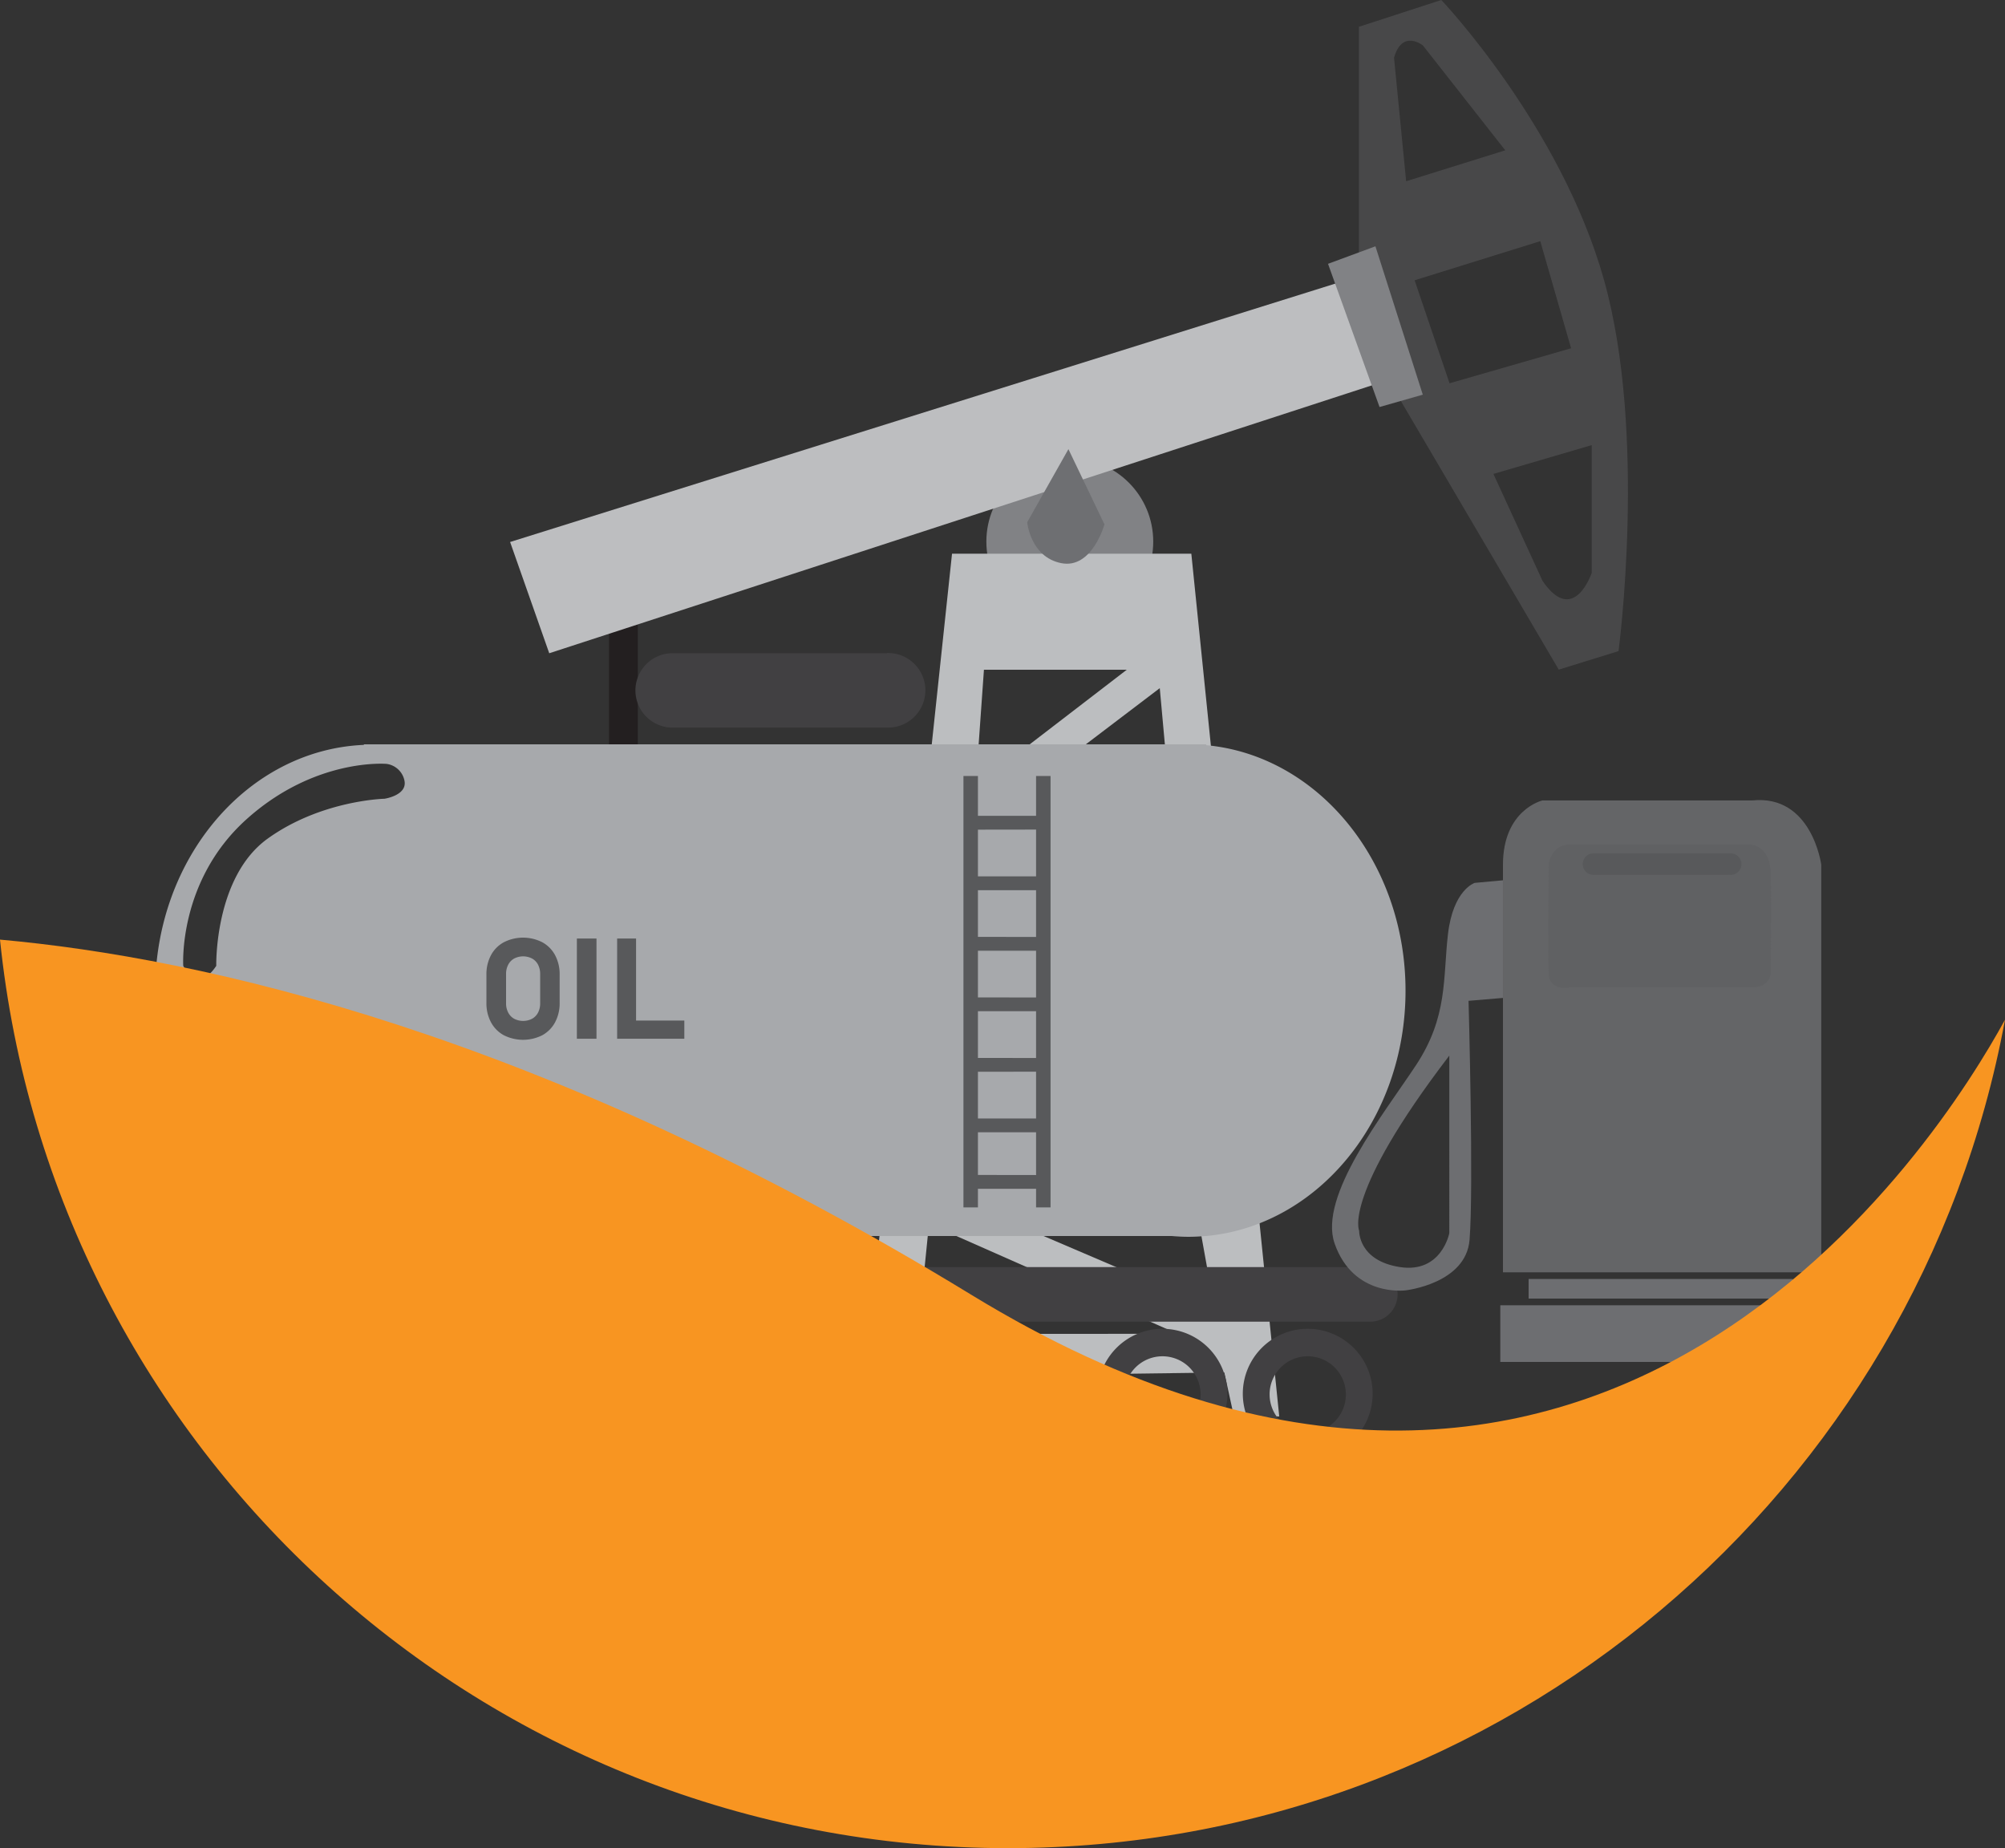 <svg xmlns="http://www.w3.org/2000/svg" viewBox="0 0 496.94 458.02"><rect x="0" y="0" width="496.94" height="458.02" fill="#333333" stroke="none"/><defs><style>.cls-1{fill:#231f20;}.cls-1,.cls-6{stroke:#231f20;stroke-miterlimit:10;}.cls-2{fill:#818285;}.cls-3{fill:#bdbec0;}.cls-4{fill:#595a5c;opacity:0.56;isolation:isolate;}.cls-5{fill:#bcbec0;}.cls-6{fill:#fff;}.cls-7{fill:#6e6f72;}.cls-8{fill:#a7a9ac;}.cls-12,.cls-9{fill:#58595b;}.cls-10{fill:#414042;}.cls-11{fill:#939598;opacity:0.52;}.cls-12{opacity:0.34;}.cls-13{fill:#6d6e71;}.cls-14{fill:#f89521;}</style></defs><g id="Machine"><g id="Machine-2" data-name="Machine"><rect class="cls-1" x="151.45" y="148.53" width="6.13" height="129.27"/><circle class="cls-2" cx="265.15" cy="134.23" r="20.68"/><polygon class="cls-3" points="336.81 68.45 126.43 134.32 136.13 161.89 345.49 93.72 336.81 68.45"/><path class="cls-4" d="M405.06,111.14c-10.72-38.3-40.34-69.45-40.34-69.45L344.3,48.33V105l10.21,35.75,39.32,66.89,14.81-4.59S415.79,149.46,405.06,111.14ZM353,56c2-7.15,7.15-3.06,7.15-3.06l20.42,26L356,86.61Zm5.1,55.15,31.15-9.7L396.89,128l-30.13,8.68ZM402,183.67s-4.45,13.28-12.18,2l-12.19-26.53L402,152Z" transform="translate(-7.49 -41.69)"/><polygon class="cls-2" points="329.15 65.38 341.92 100.87 352.64 97.81 340.9 61.04 329.15 65.38"/><path class="cls-5" d="M302.76,178.91H243.45L220.72,392.69h11.36l1.92-9.87,76.94-1,2.38,10.89h11.23Zm1.37,151.83-54.81-1.37,52.42-28.93Zm-6.47-88.51H255.45l39.49-30Zm1.7,38.82-43.91-27.91h1.7l40.51,2.72Zm-48-73.38h35.4l-37.44,28.77Zm-4.77,48.17,49,31.32H243.45Zm-3.14,42.56h47.06L241.15,325ZM235,372.27,237.74,345l61.62,27.24Zm12.26-32.34,56.85,1.7,4.42,24.51Z" transform="translate(-7.49 -41.69)"/><path class="cls-6" d="M255.45,178.91" transform="translate(-7.49 -41.69)"/><path class="cls-7" d="M272.3,153l-10.22,18.11s.77,8.61,8.43,10.14,10.72-9.61,10.72-9.61Z" transform="translate(-7.49 -41.69)"/><circle class="cls-1" cx="154.51" cy="294.28" r="40.98"/></g></g><g id="Tank"><path class="cls-8" d="M306.47,226.37v-.22H97.68v.14c-28.76,1.22-51.74,28-51.74,61,0,33.7,24.08,61,53.78,61a49.53,49.53,0,0,0,5.19-.29H297.84c1.4.12,2.8.2,4.22.2s2.83-.08,4.23-.2h.18v0c27.64-2.54,49.38-28.78,49.38-60.79S334.11,228.91,306.47,226.37ZM102.79,239.64s-15.66.34-28.94,9.87-12.76,31.54-12.76,31.54c-4.6,7-8.18,0-8.18,0s-1.36-21,15.66-36.31S103.3,231,103.3,231a5.23,5.23,0,0,1,4.42,4.08C108.57,238.79,102.79,239.64,102.79,239.64Z" transform="translate(-7.49 -41.69)"/><path class="cls-9" d="M264.28,234v9.87H249.87V234h-3.59V340.91h3.59V336.3h14.41v4.61h3.59V234Zm0,13.28v11.59H249.87V247.3Zm-14.41,56.59V292.3h14.41v11.59Zm14.41,3.41v11.59H249.87V307.3Zm-14.41-18.41V277.3h14.41v11.59Zm0-15V262.3h14.41v11.59Zm0,59V322.3h14.41v10.59Z" transform="translate(-7.49 -41.69)"/><path class="cls-10" d="M227.3,203.58H173.77v0a9.22,9.22,0,0,0,0,18.42v0H227.3a9.24,9.24,0,1,0,0-18.47Z" transform="translate(-7.49 -41.69)"/><path class="cls-10" d="M245.56,372.58H156.05v0c-8.1.22-14.54,3.38-14.54,7.25s6.44,7,14.54,7.26v0h89.51c8.53,0,15.44-3.26,15.44-7.28S254.09,372.58,245.56,372.58Z" transform="translate(-7.49 -41.69)"/><path class="cls-10" d="M346.85,355.7h-291a6.77,6.77,0,0,0,0,13.53h291a6.77,6.77,0,1,0,0-13.53Z" transform="translate(-7.49 -41.69)"/><path class="cls-10" d="M74.62,371A16.09,16.09,0,1,0,90.7,387.13,16.09,16.09,0,0,0,74.62,371Zm0,25.71a9.45,9.45,0,1,1,9.44-9.45A9.45,9.45,0,0,1,74.62,396.75Z" transform="translate(-7.49 -41.69)"/><path class="cls-10" d="M109.62,371a16.09,16.09,0,1,0,16.08,16.09A16.09,16.09,0,0,0,109.62,371Zm0,25.71a9.45,9.45,0,1,1,9.44-9.45A9.45,9.45,0,0,1,109.62,396.75Z" transform="translate(-7.49 -41.69)"/><path class="cls-10" d="M295.62,371a16.09,16.09,0,1,0,16.08,16.09A16.09,16.09,0,0,0,295.62,371Zm0,25.71a9.45,9.45,0,1,1,9.44-9.45A9.45,9.45,0,0,1,295.62,396.75Z" transform="translate(-7.49 -41.69)"/><path class="cls-10" d="M331.62,371a16.09,16.09,0,1,0,16.08,16.09A16.09,16.09,0,0,0,331.62,371Zm0,25.71a9.45,9.45,0,1,1,9.44-9.45A9.45,9.45,0,0,1,331.62,396.75Z" transform="translate(-7.49 -41.69)"/><path class="cls-9" d="M132.37,298.25a7.85,7.85,0,0,1-3.19-3.22,9.94,9.94,0,0,1-1.13-4.81v-7a9.94,9.94,0,0,1,1.13-4.81,7.83,7.83,0,0,1,3.19-3.21,10.51,10.51,0,0,1,9.52,0,7.87,7.87,0,0,1,3.18,3.21,9.94,9.94,0,0,1,1.13,4.81v7a9.94,9.94,0,0,1-1.13,4.81,7.89,7.89,0,0,1-3.18,3.22,10.59,10.59,0,0,1-9.52,0Zm7-4.09a3.7,3.7,0,0,0,1.48-1.53,4.92,4.92,0,0,0,.52-2.29v-7.28a5,5,0,0,0-.52-2.29,3.7,3.7,0,0,0-1.48-1.53,4.85,4.85,0,0,0-4.45,0,3.68,3.68,0,0,0-1.47,1.53,4.84,4.84,0,0,0-.53,2.29v7.28a4.81,4.81,0,0,0,.53,2.29,3.68,3.68,0,0,0,1.47,1.53,4.85,4.85,0,0,0,4.45,0Z" transform="translate(-7.49 -41.69)"/><path class="cls-9" d="M155.33,299.12h-4.86V274.28h4.86Z" transform="translate(-7.49 -41.69)"/><path class="cls-9" d="M160.45,274.28h4.69v24.84h-4.69Zm2.09,20.33H177.1v4.51H162.54Z" transform="translate(-7.49 -41.69)"/></g><g id="pump"><path class="cls-11" d="M380,256V357h78.89V256s-2.3-17.47-17.1-15.94h-52S380,242.32,380,256Z" transform="translate(-7.49 -41.69)"/><path class="cls-12" d="M396.57,251h44.34s5.28-.34,5.45,7.23,0,23.83,0,23.83.6,4.43-5,4.34-44.77,0-44.77,0-5.1,1.11-5.27-3.57,0-26.79,0-26.79S391.81,251,396.57,251Z" transform="translate(-7.49 -41.69)"/><path class="cls-9" d="M436.43,253.18a3.14,3.14,0,0,0-.45,0v0H402.43a2.66,2.66,0,0,0,0,5.32H436v-.05a2.14,2.14,0,0,0,.45.05,2.66,2.66,0,0,0,0-5.32Z" transform="translate(-7.49 -41.69)"/><rect class="cls-13" x="378.87" y="316.96" width="65.49" height="4.86"/><rect class="cls-13" x="371.85" y="323.48" width="79.53" height="14.04"/><path class="cls-14" d="M380,259.85" transform="translate(-7.49 -41.69)"/><path class="cls-13" d="M380,259.85l-7,.64s-5.36,1.66-6.64,12.77c-1.25,10.9,0,20.42-7.92,32.42s-24.25,32.43-20.17,44.17c4.67,13.41,17.62,11.62,17.62,11.62s14.94-1.66,15.83-12.51c1.05-12.73-.25-59.24-.25-59.24L380,289ZM366.7,347.3s-1.91,10-12.25,8.4-10.09-9-10.09-9-4.21-8.68,22.34-43.4Z" transform="translate(-7.49 -41.69)"/></g><g id="Background"><g id="Background-2" data-name="Background"><path class="cls-14" d="M504.43,294.4c-16,29.33-100.31,163.4-256.23,68.15C141.48,297.36,57,279,7.49,274.55c13,126.5,120,225.16,249.9,225.16C380.49,499.64,482.88,411.16,504.43,294.4Z" transform="translate(-7.49 -41.69)"/></g></g></svg>